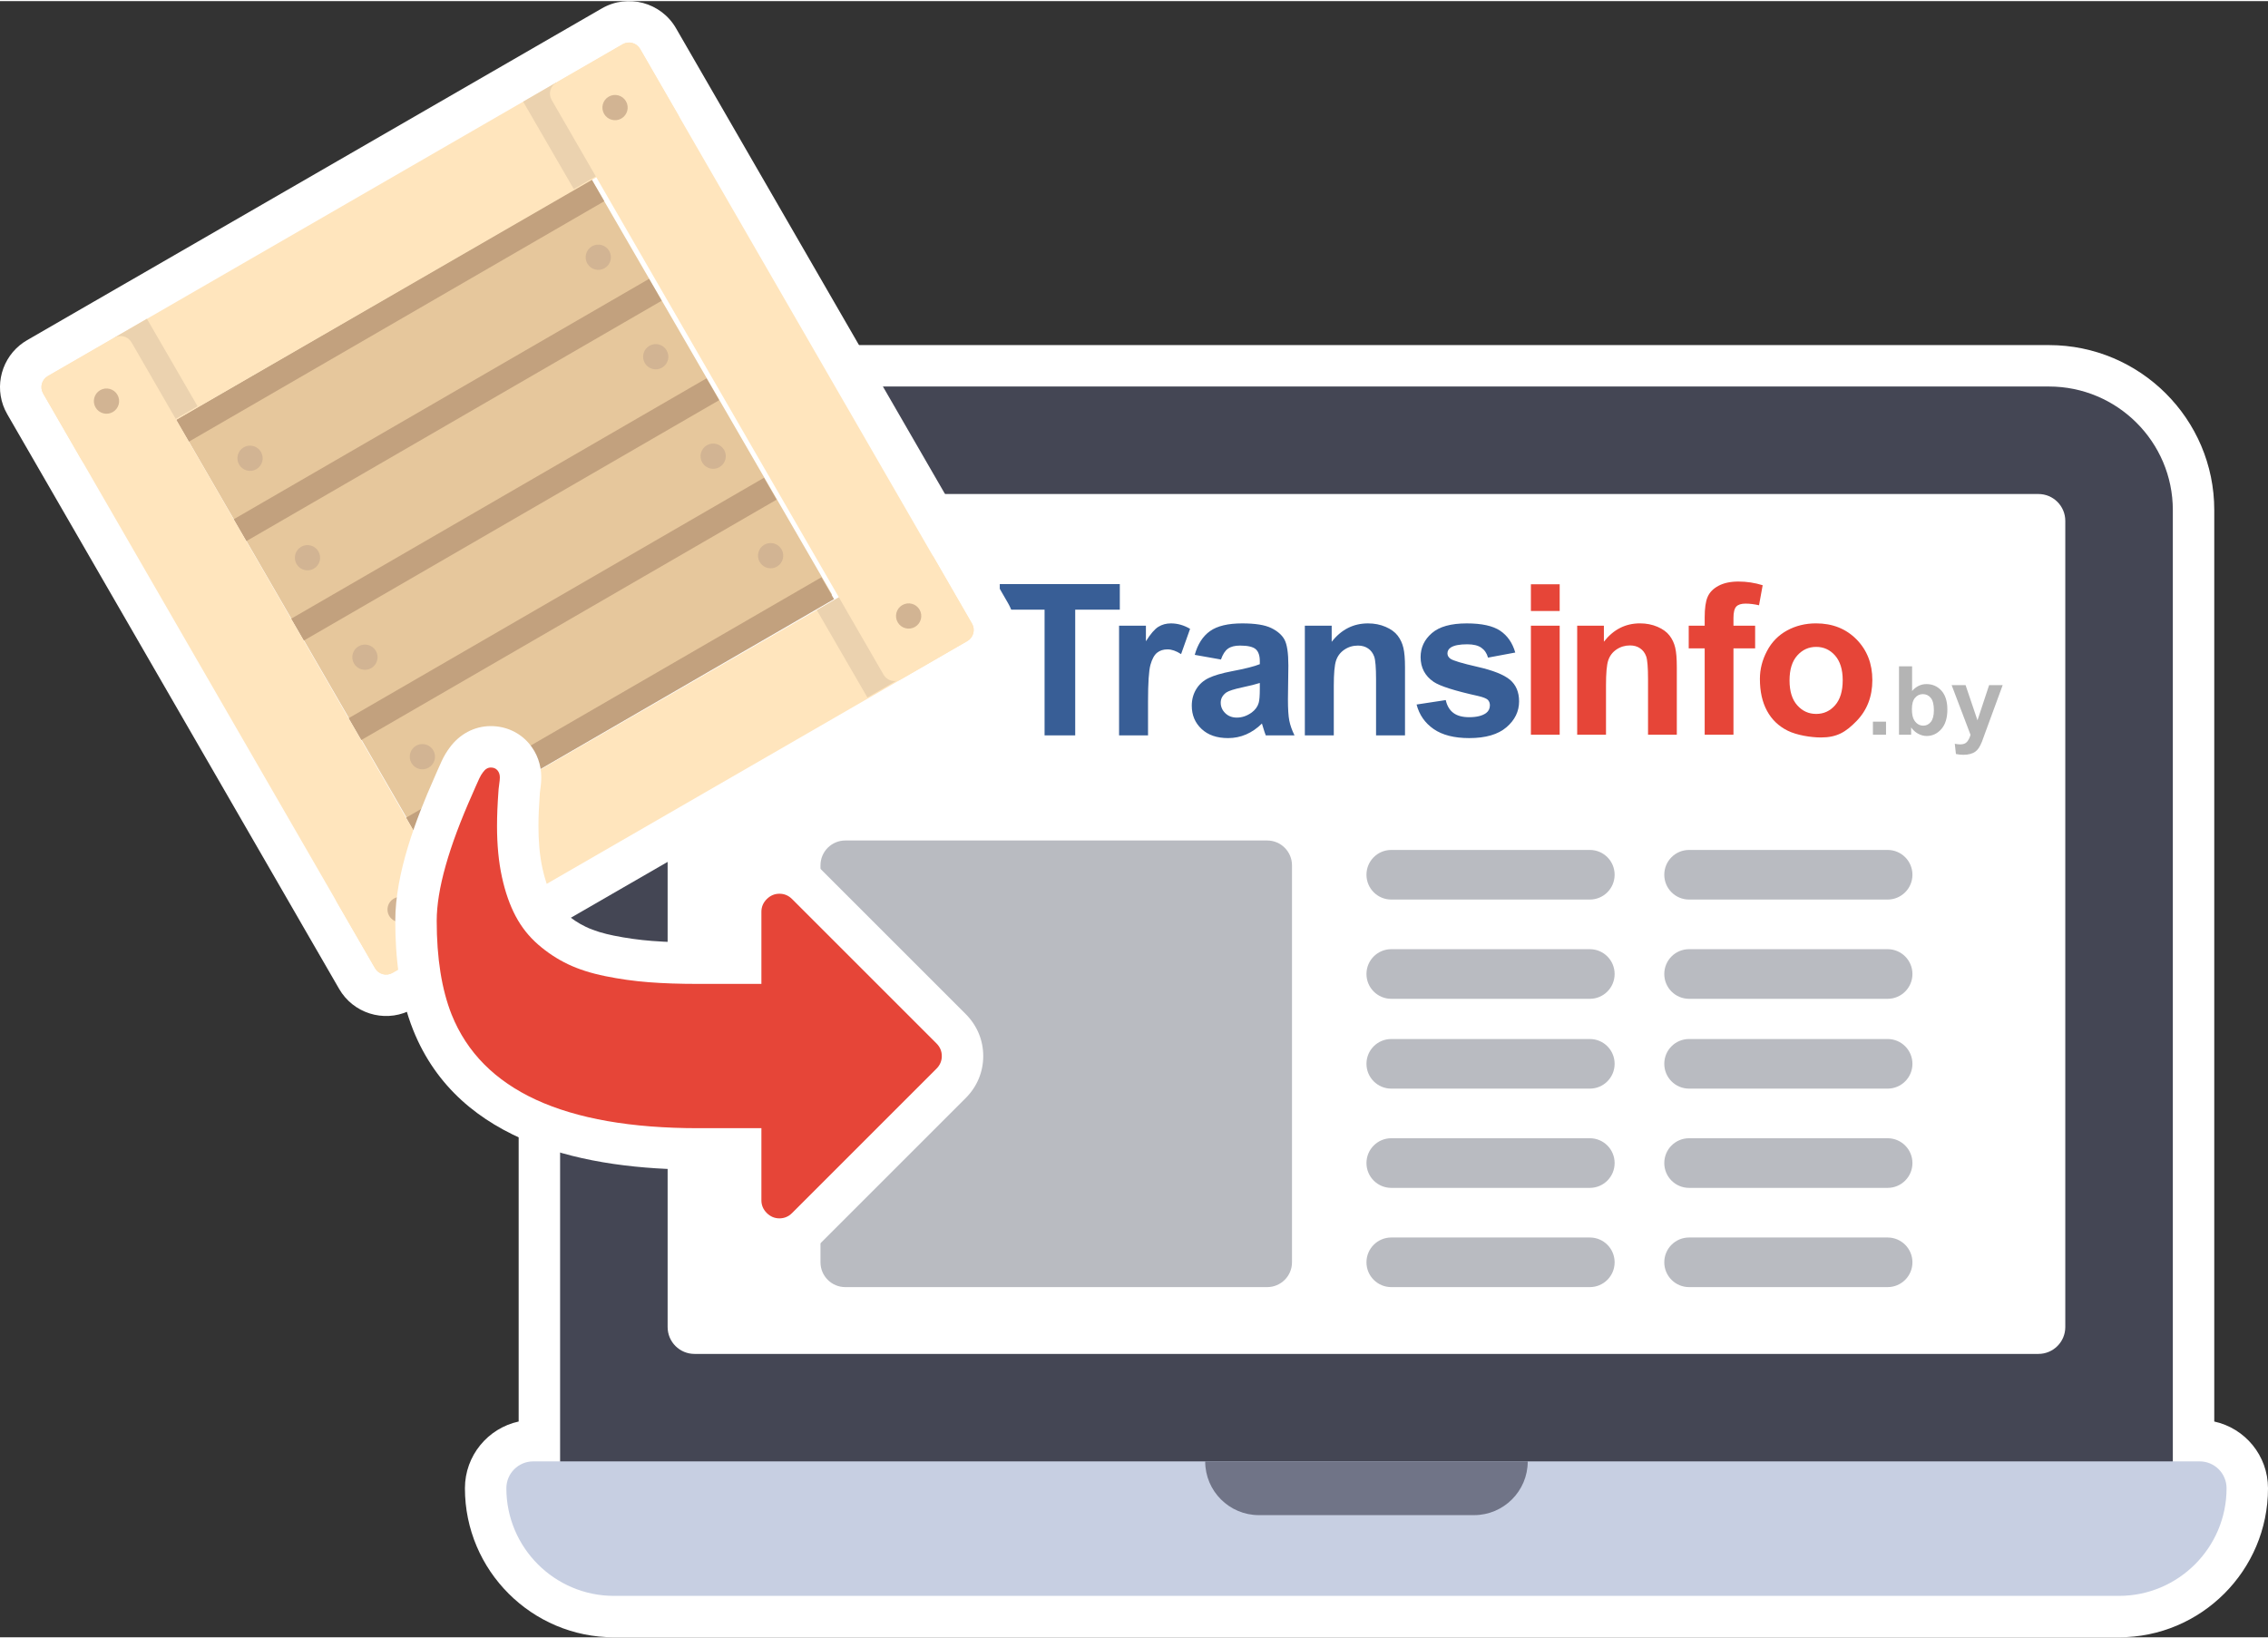 <?xml version="1.0" encoding="UTF-8"?>
<!DOCTYPE svg PUBLIC "-//W3C//DTD SVG 1.1//EN" "http://www.w3.org/Graphics/SVG/1.1/DTD/svg11.dtd">
<!-- Creator: CorelDRAW 2018 -->
<svg xmlns="http://www.w3.org/2000/svg" xml:space="preserve" width="310px" height="224px" version="1.1" style="shape-rendering:geometricPrecision; text-rendering:geometricPrecision; image-rendering:optimizeQuality; fill-rule:evenodd; clip-rule:evenodd"
viewBox="0 0 392.181 282.997"
 xmlns:xlink="http://www.w3.org/1999/xlink">
 <rect x="0" y="0" width="392.181" height="282.997" fill="#333333" stroke="none"/>
 <defs>
  <style type="text/css">
   <![CDATA[
    .fil2 {fill:#444654}
    .fil4 {fill:#707487}
    .fil8 {fill:#B9BBC1}
    .fil10 {fill:#C2A17E}
    .fil3 {fill:#C7CFE2}
    .fil13 {fill:#D2B493}
    .fil14 {fill:#E64538}
    .fil9 {fill:#E6C79C}
    .fil12 {fill:#EBD2AF}
    .fil11 {fill:#FFE5BD}
    .fil1 {fill:white}
    .fil0 {fill:white}
    .fil7 {fill:#385E96;fill-rule:nonzero}
    .fil6 {fill:#B4B4B4;fill-rule:nonzero}
    .fil5 {fill:#E64538;fill-rule:nonzero}
   ]]>
  </style>
 </defs>
 <g id="Слой_x0020_1">
  <g id="_678775216">
   <path class="fil0" d="M382.889 245.677c5.314,1.154 9.292,5.887 9.292,11.546 0,14.217 -11.557,25.774 -25.775,25.774l-260.237 0c-14.217,0 -25.774,-11.557 -25.774,-25.774 0,-5.659 3.978,-10.392 9.292,-11.547l0 -157.653c0,-15.751 12.832,-28.529 28.574,-28.529l236.044 0c15.743,0 28.584,12.774 28.584,28.529l0 157.654z"/>
   <g>
    <rect class="fil1" x="115.447" y="85.254" width="241.687" height="148.729"/>
    <path class="fil2" d="M354.305 66.659l-236.044 0c-11.806,0 -21.409,9.583 -21.409,21.364l0 169.2c0,2.568 2.078,4.646 4.651,4.646l269.57 0c2.572,0 4.651,-2.078 4.651,-4.646l0 -169.2c0,-11.781 -9.609,-21.364 -21.419,-21.364l0 0zm-238.859 162.677l0 -139.437c0,-2.567 2.079,-4.646 4.647,-4.646l232.39 0c2.568,0 4.646,2.079 4.646,4.646l0 139.437c0,2.567 -2.078,4.646 -4.646,4.646l-232.39 0c-2.568,0 -4.647,-2.079 -4.647,-4.646z"/>
    <path class="fil3" d="M380.37 252.572l-288.165 0c-2.567,0 -4.646,2.078 -4.646,4.651l0 0c0,10.261 8.345,18.61 18.61,18.61l260.238 0c10.265,0 18.609,-8.349 18.609,-18.61l0 0c0,-2.572 -2.079,-4.651 -4.646,-4.651l0 0z"/>
    <path class="fil4" d="M217.698 261.869l37.18 0c5.135,0 9.297,-4.162 9.297,-9.297l-55.775 0c0,5.135 4.163,9.297 9.298,9.297l0 0z"/>
    <path class="fil5" d="M264.723 105.483l0 -4.617 4.977 0 0 4.617 -4.977 0zm0 21.404l0 -18.862 4.977 0 0 18.862 -4.977 0zm25.231 0l-4.977 0 0 -9.614c0,-2.034 -0.109,-3.347 -0.321,-3.94 -0.217,-0.602 -0.563,-1.061 -1.052,-1.392 -0.484,-0.336 -1.061,-0.499 -1.743,-0.499 -0.869,0 -1.654,0.237 -2.345,0.706 -0.696,0.474 -1.165,1.106 -1.422,1.881 -0.262,0.78 -0.385,2.222 -0.385,4.331l0 8.526 -4.982 0 0 -18.861 4.617 0 0 2.77c1.654,-2.113 3.732,-3.17 6.245,-3.17 1.102,0 2.114,0.203 3.027,0.593 0.924,0.4 1.61,0.903 2.079,1.515 0.474,0.618 0.8,1.314 0.982,2.094 0.188,0.785 0.277,1.901 0.277,3.353l0 11.706 0 0.001zm2.059 -18.862l2.76 0 0 -1.421c0,-1.59 0.168,-2.776 0.509,-3.555 0.34,-0.79 0.962,-1.427 1.871,-1.916 0.913,-0.489 2.064,-0.741 3.461,-0.741 1.422,0 2.819,0.212 4.187,0.637l-0.632 3.466c-0.814,-0.187 -1.595,-0.286 -2.345,-0.286 -0.741,0 -1.264,0.173 -1.585,0.509 -0.321,0.34 -0.489,0.997 -0.489,1.964l0 1.343 3.748 0 0 3.926 -3.748 0 0 14.936 -4.977 0 0 -14.936 -2.76 0 0 -3.926 0 0zm12.309 9.199c0,-1.659 0.405,-3.264 1.225,-4.814 0.814,-1.555 1.975,-2.735 3.471,-3.555 1.496,-0.815 3.16,-1.229 5.006,-1.229 2.854,0 5.185,0.928 7.012,2.779 1.822,1.862 2.73,4.197 2.73,7.032 0,2.859 -0.923,5.228 -2.755,7.105 -1.841,1.881 -3.347,2.819 -6.142,2.819 -1.723,0 -4.182,-0.395 -5.747,-1.175 -1.566,-0.78 -2.761,-1.926 -3.575,-3.441 -0.82,-1.506 -1.225,-3.348 -1.225,-5.521l0 0zm5.125 0.267c0,1.871 0.44,3.308 1.329,4.3 0.888,1.003 1.979,1.497 3.278,1.497 1.299,0 2.39,-0.494 3.269,-1.497 0.874,-0.992 1.318,-2.438 1.318,-4.335 0,-1.846 -0.444,-3.268 -1.318,-4.266 -0.879,-0.997 -1.97,-1.496 -3.269,-1.496 -1.299,0 -2.39,0.499 -3.278,1.496 -0.889,0.998 -1.329,2.429 -1.329,4.301z"/>
    <path class="fil6" d="M323.865 126.887l0 -2.261 2.266 0 0 2.261 -2.266 0zm4.508 0l0 -11.83 2.266 0 0 4.265c0.697,-0.794 1.526,-1.194 2.484,-1.194 1.042,0 1.906,0.38 2.587,1.135 0.681,0.761 1.027,1.847 1.027,3.264 0,1.467 -0.351,2.597 -1.047,3.388 -0.696,0.789 -1.545,1.19 -2.537,1.19 -0.489,0 -0.973,-0.129 -1.452,-0.381 -0.474,-0.252 -0.884,-0.617 -1.23,-1.096l0 1.259 -2.098 0 0 0zm2.232 -4.454c0,0.889 0.138,1.551 0.419,1.975 0.395,0.607 0.914,0.909 1.57,0.909 0.499,0 0.929,-0.212 1.284,-0.642 0.351,-0.43 0.528,-1.111 0.528,-2.034 0,-0.983 -0.182,-1.689 -0.538,-2.124 -0.35,-0.434 -0.804,-0.651 -1.362,-0.651 -0.548,0 -0.998,0.212 -1.358,0.636 -0.36,0.42 -0.543,1.067 -0.543,1.931zm6.873 -4.123l2.409 0 2.059 6.083 2.01 -6.083 2.345 0 -3.027 8.256 -0.543 1.491c-0.202,0.499 -0.39,0.879 -0.573,1.141 -0.177,0.262 -0.389,0.479 -0.622,0.642 -0.237,0.163 -0.523,0.291 -0.869,0.38 -0.34,0.089 -0.73,0.138 -1.16,0.138 -0.434,0 -0.864,-0.049 -1.288,-0.138l-0.198 -1.767c0.356,0.069 0.677,0.103 0.963,0.103 0.528,0 0.923,-0.153 1.175,-0.464 0.252,-0.311 0.449,-0.711 0.583,-1.19l-3.264 -8.592 0 0z"/>
    <path class="fil7" d="M180.627 126.995l0 -21.739 -7.747 0 0 -4.425 20.757 0 0 4.425 -7.712 0 0 21.739 -5.298 0zm17.889 0l-5.007 0 0 -18.965 4.641 0 0 2.691c0.8,-1.274 1.516,-2.108 2.158,-2.503 0.637,-0.395 1.363,-0.588 2.172,-0.588 1.146,0 2.247,0.317 3.309,0.943l-1.556 4.37c-0.844,-0.548 -1.629,-0.819 -2.355,-0.819 -0.706,0 -1.304,0.192 -1.792,0.577 -0.484,0.39 -0.869,1.087 -1.151,2.094 -0.281,1.012 -0.419,3.13 -0.419,6.354l0 5.847 0 -0.001zm12.61 -13.118l-4.532 -0.805c0.513,-1.852 1.397,-3.22 2.641,-4.108 1.249,-0.889 3.106,-1.334 5.57,-1.334 2.231,0 3.9,0.262 4.996,0.791 1.092,0.528 1.867,1.199 2.311,2.014 0.445,0.819 0.672,2.311 0.672,4.488l-0.074 5.846c0,1.664 0.079,2.894 0.237,3.689 0.158,0.789 0.454,1.634 0.894,2.537l-4.967 0c-0.129,-0.33 -0.297,-0.814 -0.484,-1.461 -0.079,-0.297 -0.139,-0.494 -0.178,-0.583 -0.849,0.84 -1.763,1.466 -2.74,1.886 -0.973,0.42 -2.01,0.632 -3.111,0.632 -1.94,0 -3.476,-0.528 -4.597,-1.59 -1.121,-1.052 -1.683,-2.389 -1.683,-4.014 0,-1.061 0.256,-2.019 0.77,-2.859 0.508,-0.834 1.224,-1.481 2.148,-1.925 0.923,-0.445 2.246,-0.835 3.984,-1.171 2.341,-0.439 3.965,-0.854 4.864,-1.229l0 -0.504c0,-0.977 -0.237,-1.668 -0.711,-2.088 -0.479,-0.415 -1.383,-0.622 -2.706,-0.622 -0.894,0 -1.585,0.172 -2.089,0.533 -0.503,0.355 -0.903,0.983 -1.214,1.876l-0.001 0.001zm6.72 4.058c-0.637,0.212 -1.654,0.469 -3.047,0.765 -1.392,0.296 -2.305,0.593 -2.73,0.869 -0.652,0.469 -0.983,1.057 -0.983,1.768 0,0.706 0.262,1.308 0.786,1.822 0.528,0.513 1.19,0.765 1.999,0.765 0.904,0 1.768,-0.296 2.587,-0.889 0.603,-0.454 1.008,-1.002 1.195,-1.659 0.128,-0.43 0.193,-1.244 0.193,-2.444l0 -0.997 0 0zm25.108 9.06l-5.007 0 0 -9.662c0,-2.049 -0.109,-3.373 -0.321,-3.965 -0.222,-0.607 -0.568,-1.066 -1.052,-1.402 -0.488,-0.336 -1.076,-0.499 -1.758,-0.499 -0.874,0 -1.658,0.237 -2.355,0.711 -0.701,0.474 -1.175,1.111 -1.432,1.886 -0.262,0.79 -0.39,2.237 -0.39,4.355l0 8.576 -5.006 0 0 -18.965 4.641 0 0 2.785c1.664,-2.128 3.752,-3.185 6.28,-3.185 1.106,0 2.123,0.198 3.047,0.598 0.923,0.4 1.619,0.903 2.088,1.52 0.474,0.622 0.8,1.323 0.983,2.109 0.192,0.785 0.281,1.906 0.281,3.367l0 11.771 0.001 0zm1.999 -5.332l5.047 -0.77c0.212,0.967 0.641,1.703 1.298,2.207 0.652,0.503 1.575,0.755 2.75,0.755 1.294,0 2.271,-0.242 2.928,-0.716 0.44,-0.335 0.657,-0.785 0.657,-1.343 0,-0.38 -0.119,-0.696 -0.36,-0.948 -0.248,-0.237 -0.81,-0.459 -1.674,-0.661 -4.049,-0.894 -6.612,-1.714 -7.698,-2.449 -1.501,-1.027 -2.251,-2.454 -2.251,-4.276 0,-1.649 0.651,-3.031 1.95,-4.152 1.293,-1.121 3.303,-1.679 6.029,-1.679 2.592,0 4.522,0.424 5.782,1.269 1.264,0.854 2.132,2.108 2.606,3.772l-4.71 0.879c-0.202,-0.746 -0.592,-1.319 -1.16,-1.714 -0.563,-0.395 -1.373,-0.592 -2.429,-0.592 -1.329,0 -2.277,0.182 -2.854,0.558 -0.386,0.261 -0.573,0.602 -0.573,1.017 0,0.355 0.163,0.662 0.499,0.913 0.454,0.331 2.019,0.8 4.7,1.412 2.682,0.608 4.548,1.353 5.61,2.232 1.051,0.894 1.579,2.138 1.579,3.738 0,1.733 -0.725,3.229 -2.182,4.478 -1.452,1.249 -3.599,1.876 -6.448,1.876 -2.583,0 -4.632,-0.523 -6.143,-1.565 -1.501,-1.042 -2.488,-2.454 -2.952,-4.241l-0.001 0z"/>
    <path class="fil8" d="M219.12 222.428l-72.952 0c-2.37,0 -4.291,-1.921 -4.291,-4.291l0 -68.661c0,-2.37 1.921,-4.296 4.291,-4.296l72.952 0c2.37,0 4.291,1.926 4.291,4.296l0 68.661c0,2.37 -1.921,4.291 -4.291,4.291z"/>
    <path class="fil8" d="M274.909 188.098l-34.33 0c-2.37,0 -4.291,-1.921 -4.291,-4.291 0,-2.375 1.921,-4.291 4.291,-4.291l34.33 0c2.375,0 4.291,1.915 4.291,4.291 0,2.37 -1.916,4.291 -4.291,4.291z"/>
    <path class="fil8" d="M274.909 205.265l-34.33 0c-2.37,0 -4.291,-1.921 -4.291,-4.295 0,-2.37 1.921,-4.291 4.291,-4.291l34.33 0c2.375,0 4.291,1.921 4.291,4.291 0,2.374 -1.916,4.295 -4.291,4.295z"/>
    <path class="fil8" d="M274.909 222.428l-34.33 0c-2.37,0 -4.291,-1.921 -4.291,-4.291 0,-2.37 1.921,-4.29 4.291,-4.29l34.33 0c2.375,0 4.291,1.92 4.291,4.29 0,2.37 -1.916,4.291 -4.291,4.291z"/>
    <path class="fil8" d="M326.407 188.098l-34.33 0c-2.375,0 -4.291,-1.921 -4.291,-4.291 0,-2.375 1.916,-4.291 4.291,-4.291l34.33 0c2.371,0 4.291,1.915 4.291,4.291 0,2.37 -1.92,4.291 -4.291,4.291z"/>
    <path class="fil8" d="M326.407 205.265l-34.33 0c-2.375,0 -4.291,-1.921 -4.291,-4.295 0,-2.37 1.916,-4.291 4.291,-4.291l34.33 0c2.371,0 4.291,1.921 4.291,4.291 0,2.374 -1.92,4.295 -4.291,4.295z"/>
    <path class="fil8" d="M326.407 222.428l-34.33 0c-2.375,0 -4.291,-1.921 -4.291,-4.291 0,-2.37 1.916,-4.29 4.291,-4.29l34.33 0c2.371,0 4.291,1.92 4.291,4.29 0,2.37 -1.92,4.291 -4.291,4.291z"/>
    <path class="fil8" d="M274.909 155.396l-34.33 0c-2.37,0 -4.291,-1.921 -4.291,-4.291 0,-2.375 1.921,-4.29 4.291,-4.29l34.33 0c2.375,0 4.291,1.915 4.291,4.29 0,2.37 -1.916,4.291 -4.291,4.291z"/>
    <path class="fil8" d="M274.909 172.564l-34.33 0c-2.37,0 -4.291,-1.921 -4.291,-4.291 0,-2.375 1.921,-4.295 4.291,-4.295l34.33 0c2.375,0 4.291,1.92 4.291,4.295 0,2.37 -1.916,4.291 -4.291,4.291z"/>
    <path class="fil8" d="M326.407 155.396l-34.33 0c-2.375,0 -4.291,-1.921 -4.291,-4.291 0,-2.375 1.916,-4.29 4.291,-4.29l34.33 0c2.371,0 4.291,1.915 4.291,4.29 0,2.37 -1.92,4.291 -4.291,4.291z"/>
    <path class="fil8" d="M326.407 172.564l-34.33 0c-2.375,0 -4.291,-1.921 -4.291,-4.291 0,-2.375 1.916,-4.295 4.291,-4.295l34.33 0c2.371,0 4.291,1.92 4.291,4.295 0,2.37 -1.92,4.291 -4.291,4.291z"/>
   </g>
   <path class="fil0" d="M92.491 7.949c0.042,-0.025 0.085,-0.05 0.127,-0.075l11.469 -6.621c4.475,-2.583 10.222,-1.041 12.804,3.433l50.684 87.781c0.03,0.05 0.06,0.101 0.089,0.151l6.622 11.47c2.583,4.474 1.041,10.221 -3.433,12.803l-11.369 6.564c-0.033,0.02 -0.067,0.04 -0.101,0.06l-5.735 3.31c-0.028,0.017 -0.057,0.033 -0.086,0.049l-64.846 37.44c-0.021,0.012 -0.042,0.025 -0.064,0.037l-5.622 3.246c-0.038,0.023 -0.077,0.045 -0.115,0.067l-11.47 6.621c-4.215,2.434 -9.553,1.207 -12.318,-2.683 -0.169,-0.24 -0.329,-0.489 -0.479,-0.748l-6.626 -11.469c-0.042,-0.073 -0.082,-0.145 -0.122,-0.218l-43.954 -76.129c-0.024,-0.04 -0.048,-0.082 -0.072,-0.123l-6.621 -11.47c-2.319,-4.016 -1.315,-9.051 2.15,-11.909 0.395,-0.326 0.822,-0.623 1.28,-0.888l11.47 -6.626c0.047,-0.028 0.095,-0.054 0.142,-0.081l5.592 -3.229c0.048,-0.028 0.097,-0.054 0.145,-0.081l70.459 -40.682z"/>
   <g>
    <rect class="fil9" transform="matrix(0.019 -0.011 0.011 0.019 30.477 72.417)" width="3780.237" height="3780.237"/>
    <rect class="fil10" transform="matrix(0.019 -0.011 0.011 0.019 30.477 72.417)" width="3780.237" height="198.959"/>
    <rect class="fil10" transform="matrix(0.019 -0.011 0.011 0.019 50.343 106.827)" width="3780.237" height="198.959"/>
    <rect class="fil10" transform="matrix(0.019 -0.011 0.011 0.019 40.41 89.622)" width="3780.237" height="198.959"/>
    <rect class="fil10" transform="matrix(0.019 -0.011 0.011 0.019 60.276 124.032)" width="3780.237" height="198.959"/>
    <rect class="fil10" transform="matrix(0.019 -0.011 0.011 0.019 70.21 141.237)" width="3780.237" height="198.959"/>
    <path class="fil11" d="M14.079 79.333l-6.621 -11.469c-0.608,-1.052 -0.247,-2.405 0.81,-3.012l99.402 -57.394c1.057,-0.608 2.409,-0.247 3.017,0.81l6.621 11.469c0.612,1.052 0.247,2.405 -0.805,3.012l-99.407 57.394c-1.057,0.607 -2.405,0.247 -3.017,-0.81z"/>
    <rect class="fil12" transform="matrix(0.019 -0.011 0.011 0.019 19.735 58.228)" width="298.433" height="795.843"/>
    <rect class="fil12" transform="matrix(0.019 -0.011 0.011 0.019 90.467 17.391)" width="298.433" height="795.843"/>
    <path class="fil11" d="M64.852 167.271l-6.627 -11.47c-0.607,-1.056 -0.246,-2.404 0.81,-3.017l99.408 -57.389c1.057,-0.612 2.405,-0.246 3.017,0.805l6.621 11.47c0.608,1.057 0.247,2.409 -0.81,3.017l-99.407 57.394c-1.052,0.607 -2.405,0.246 -3.012,-0.81l0 0z"/>
    <rect class="fil12" transform="matrix(0.019 -0.011 0.011 0.019 70.506 146.164)" width="298.433" height="795.843"/>
    <rect class="fil12" transform="matrix(0.019 -0.011 0.011 0.019 141.237 105.327)" width="298.433" height="795.843"/>
    <path class="fil11" d="M79.333 161.46l-11.469 6.621c-1.052,0.607 -2.405,0.247 -3.012,-0.81l-57.394 -99.407c-0.608,-1.052 -0.247,-2.405 0.81,-3.012l11.469 -6.627c1.052,-0.607 2.405,-0.246 3.012,0.81l57.394 99.408c0.607,1.057 0.247,2.404 -0.81,3.017z"/>
    <path class="fil11" d="M167.271 110.687l-11.47 6.621c-1.057,0.612 -2.404,0.247 -3.017,-0.805l-57.389 -99.407c-0.612,-1.057 -0.247,-2.405 0.805,-3.017l11.47 -6.621c1.057,-0.608 2.409,-0.247 3.017,0.81l57.394 99.402c0.607,1.057 0.246,2.409 -0.81,3.017l0 0z"/>
    <circle class="fil13" transform="matrix(0.019 -0.011 0.011 0.019 18.415 69.185)" r="99.473"/>
    <circle class="fil13" transform="matrix(0.019 -0.011 0.011 0.019 69.185 157.122)" r="99.473"/>
    <circle class="fil13" transform="matrix(0.019 -0.011 0.011 0.019 106.352 18.415)" r="99.473"/>
    <circle class="fil13" transform="matrix(0.019 -0.011 0.011 0.019 157.122 106.352)" r="99.473"/>
    <circle class="fil13" transform="matrix(0.019 -0.011 0.011 0.019 133.255 95.917)" r="99.473"/>
    <circle class="fil13" transform="matrix(0.019 -0.011 0.011 0.019 123.322 78.712)" r="99.473"/>
    <circle class="fil13" transform="matrix(0.019 -0.011 0.011 0.019 113.389 61.507)" r="99.473"/>
    <circle class="fil13" transform="matrix(0.019 -0.011 0.011 0.019 103.455 44.302)" r="99.473"/>
    <circle class="fil13" transform="matrix(0.019 -0.011 0.011 0.019 73.037 130.683)" r="99.473"/>
    <circle class="fil13" transform="matrix(0.019 -0.011 0.011 0.019 63.104 113.478)" r="99.473"/>
    <circle class="fil13" transform="matrix(0.019 -0.011 0.011 0.019 53.171 96.273)" r="99.473"/>
    <circle class="fil13" transform="matrix(0.019 -0.011 0.011 0.019 43.238 79.068)" r="99.473"/>
   </g>
   <path class="fil0" d="M75.118 134.28c0.17,-0.412 0.356,-0.821 0.535,-1.229 0.233,-0.533 0.471,-1.063 0.715,-1.592 0.382,-0.828 0.843,-1.619 1.394,-2.347 1.682,-2.295 4.224,-3.717 7.111,-3.717 2.547,0 4.929,1.049 6.591,2.993 1.409,1.648 2.134,3.711 2.134,5.876 0,0.769 -0.087,1.542 -0.195,2.302 -0.018,0.125 -0.038,0.254 -0.051,0.381 -0.003,0.091 -0.008,0.181 -0.015,0.278 -0.134,1.818 -0.228,3.648 -0.228,5.472 0,2.423 0.171,4.918 0.689,7.29 0.366,1.675 0.891,3.403 1.697,4.923 0.582,1.099 1.327,2.052 2.266,2.867 1.075,0.933 2.252,1.721 3.536,2.335 1.501,0.718 3.187,1.186 4.814,1.515 2.19,0.444 4.407,0.753 6.635,0.925 2.657,0.206 5.335,0.27 7.999,0.27l3.752 0 0 -5.313c0,-2.759 1.076,-5.307 3.026,-7.257 1.95,-1.951 4.499,-3.028 7.259,-3.028 2.759,0 5.308,1.077 7.258,3.027l24.954 24.954c1.95,1.951 3.027,4.499 3.027,7.259 0,2.759 -1.077,5.308 -3.027,7.258l-24.954 24.954c-1.95,1.95 -4.499,3.027 -7.258,3.027 -2.76,0 -5.31,-1.077 -7.259,-3.027 -1.95,-1.95 -3.026,-4.499 -3.026,-7.258l0 -5.313 -3.752 0c-19.128,0 -41.358,-4.313 -49.297,-24.143 -2.371,-5.92 -3.096,-12.557 -3.096,-18.893 0,-8.133 3.491,-17.431 6.766,-24.789z"/>
   <path class="fil14" d="M78.099 175.3c5.263,13.094 19.478,19.641 42.646,19.641l10.916 0 0 12.477c0,0.845 0.311,1.575 0.928,2.192 0.618,0.617 1.348,0.928 2.193,0.928 0.844,0 1.575,-0.311 2.192,-0.928l24.954 -24.954c0.617,-0.617 0.928,-1.348 0.928,-2.192 0,-0.845 -0.311,-1.575 -0.928,-2.193l-24.954 -24.954c-0.617,-0.617 -1.348,-0.928 -2.192,-0.928 -0.845,0 -1.575,0.311 -2.193,0.928 -0.617,0.617 -0.928,1.348 -0.928,2.192l0 12.477 -10.916 0c-3.18,0 -6.034,-0.093 -8.552,-0.291 -2.519,-0.192 -5.022,-0.543 -7.506,-1.047 -2.483,-0.503 -4.646,-1.194 -6.482,-2.073 -1.837,-0.879 -3.551,-2.005 -5.141,-3.387 -1.594,-1.383 -2.893,-3.022 -3.9,-4.923 -1.007,-1.901 -1.798,-4.148 -2.365,-6.75 -0.568,-2.597 -0.854,-5.54 -0.854,-8.818 0,-1.788 0.083,-3.787 0.246,-6 0,-0.192 0.04,-0.572 0.119,-1.145 0.084,-0.568 0.123,-0.997 0.123,-1.289 0,-0.488 -0.138,-0.893 -0.415,-1.219 -0.276,-0.321 -0.656,-0.484 -1.145,-0.484 -0.518,0 -0.973,0.276 -1.363,0.829 -0.227,0.291 -0.439,0.647 -0.636,1.072 -0.193,0.419 -0.415,0.908 -0.657,1.461 -0.242,0.553 -0.415,0.938 -0.509,1.17 -4.128,9.258 -6.192,16.586 -6.192,21.977 0,6.464 0.86,11.875 2.583,16.23l0 0.001z"/>
  </g>
 </g>
</svg>
